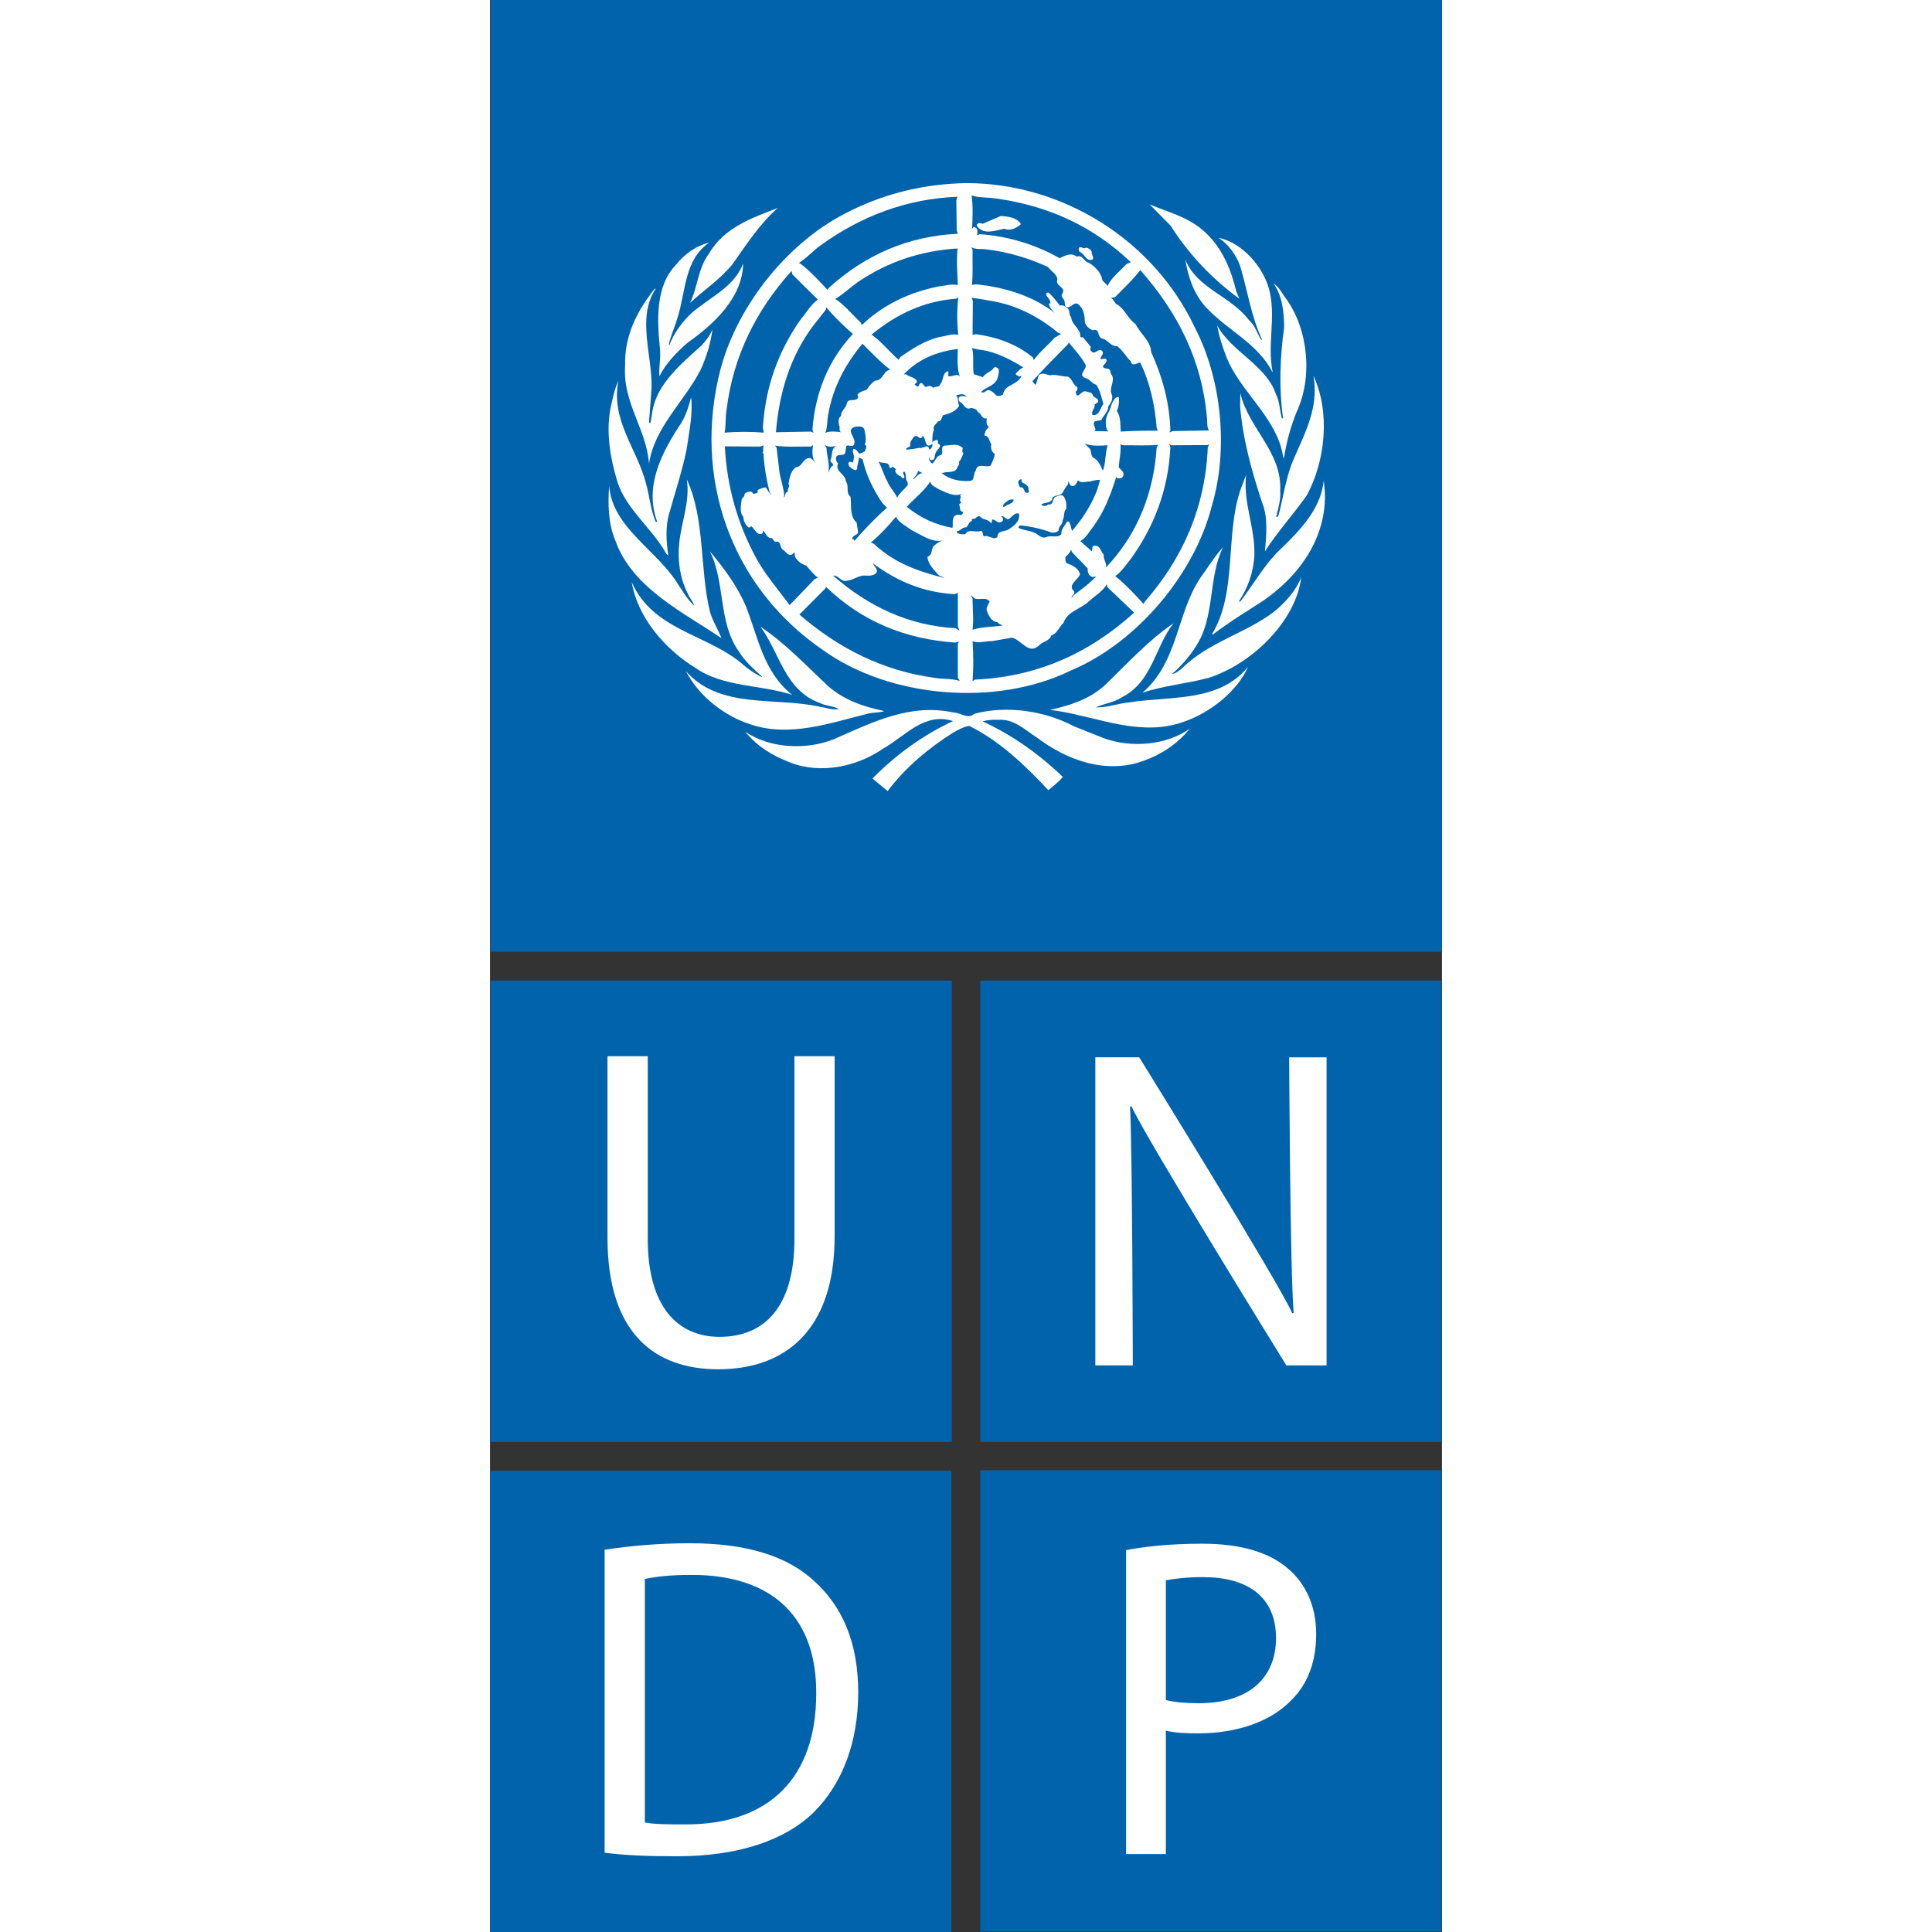 <!-- <svg version="1.1" id="Ebene_1" xmlns="http://www.w3.org/2000/svg" xmlns:xlink="http://www.w3.org/1999/xlink" x="0px" y="0px"
	 width="237.594px" height="482.191px" viewBox="0 0 237.594 482.191" enable-background="new 0 0 237.594 482.191"
	 xml:space="preserve"> -->
<svg version="1.1" id="Ebene_1" xmlns="http://www.w3.org/2000/svg" xmlns:xlink="http://www.w3.org/1999/xlink" x="0px" y="0px"
width="88" height="88" viewBox="0 0 237.594 482.191" enable-background="new 0 0 237.594 482.191"
xml:space="preserve">
<rect x="0" y="0" width="237.594" height="482.191" fill="#333333" stroke="none"/>
<rect x="0.125" y="244.746" fill="#0063AC" width="115.125" height="115.133"/>
<path fill="#FFFFFF" d="M29.32,263.609v45.285c0,23.961,11.855,32.852,27.609,32.852c16.641,0,29.082-9.602,29.082-33.199v-44.938
	H75.977v45.621c0,16.914-7.414,24.422-18.711,24.422c-10.266,0-17.895-7.309-17.895-24.422v-45.621H29.32z"/>
<rect x="122.352" y="244.746" fill="#0063AC" width="115.125" height="115.133"/>
<path fill="#FFFFFF" d="M160.43,340.77c0,0-0.117-54.863-0.695-64.562l0.352-0.109c3.781,8.32,38.664,64.672,38.664,64.672h10.039
	v-76.883h-9.336c0,0,0.219,53.496,1.125,63.773l-0.352,0.102c-3.539-7.973-38.195-63.875-38.195-63.875h-10.957v76.883H160.43z"/>
<rect x="122.352" y="366.949" fill="#0063AC" width="115.125" height="115.125"/>
<path fill="#FFFFFF" d="M199.367,391.676c-4.582-4.109-11.75-6.398-21.574-6.398c-7.973,0-14.25,0.695-19.043,1.605v75.855h9.926
	v-30.797c2.297,0.566,5.02,0.676,7.992,0.676c9.699,0,18.238-2.887,23.48-8.438c4-4.016,6.047-9.492,6.047-16.434
	C206.195,400.887,203.574,395.312,199.367,391.676"/>
<path fill="#0063AC" d="M176.898,425.09c-3.203,0-6.055-0.234-8.223-0.793v-29.879c1.715-0.344,5.02-0.797,9.348-0.797
	c10.949,0,18.148,4.875,18.148,15.164C196.172,419.152,188.973,425.09,176.898,425.09"/>
<rect y="367.062" fill="#0063AC" width="115.133" height="115.129"/>
<path fill="#FFFFFF" d="M80.953,394.645c-6.73-6.27-16.867-9.48-31.129-9.48c-7.879,0-15.043,0.691-21.223,1.613v75.617
	c5.133,0.688,10.957,0.891,18.141,0.891c14.93,0,26.797-3.84,34.117-11.035c7.047-7.059,11.035-17.352,11.035-29.887
	C91.895,409.93,87.906,400.918,80.953,394.645"/>
<path fill="#0063AC" d="M48.68,455.336c-3.891,0-7.527,0-10.031-0.473v-60.789c2.625-0.562,6.508-1.012,11.625-1.012
	c20.984,0,31.266,11.293,31.141,29.64C81.414,443.457,69.887,455.438,48.68,455.336"/>
<rect x="0.125" fill="#0063AC" width="237.469" height="237.523"/>
<path fill="#FFFFFF" d="M203.832,123.668c-3.324,4.703-7.34,9.117-10.418,13.926c0.344-3.801,0.797-8.484-0.695-12.098
	c-2.555-7.75-4.805-15.625-5.516-24.141l0.07-3.258c1.934,8.699,10.484,14.688,9.938,24.438c0.195,2.371-0.539,4.359-0.973,6.449
	l0.152,0.152l0.387-0.434c1.262-4.777,1.895-9.816,3.863-14.281c2.805-6.414,6.289-12.898,4.867-20.652
	C209.773,102.914,208.496,115.121,203.832,123.668"/>
<path fill="#FFFFFF" d="M198.57,74.395c5.613,7.598,6.852,19.684,2.754,28.387c-1.5,3.699-2.59,7.629-3.184,11.711
	c-0.297-0.695-0.355-1.645-0.602-2.438c-2.227-8.512-10.289-14.586-13.617-22.625c-1.039-2.633-1.93-5.348-2.43-8.203
	c3.531,6.547,12.266,9.941,14.652,17.156c0.98,1.84,0.926,4.109,1.512,6.074c0.129,0,0.258-0.094,0.258-0.219
	c-1.043-7.441-0.734-15.227,0.289-22.562c-0.062-3.988-0.445-7.848-2.664-10.922C196.961,71.578,197.609,73.164,198.57,74.395"/>
<path fill="#FFFFFF" d="M194.625,72.941c1.477,6.648-0.66,13.133,0.695,19.844l-0.066,0.055
	c-3.613-7.109-11.297-10.465-16.582-16.164c-3.078-3.387-4.398-7.508-5.148-11.871c3.031,7.309,11.188,8.926,15.875,15.062
	c1.578,1.422,2.094,3.391,3.102,5.012l0.164-0.172c-2.703-5.754-3.617-12.246-5.461-18.379c-0.969-2.66-2.836-5.285-5.344-6.965
	C188.016,60.629,193.355,67.051,194.625,72.941"/>
<path fill="#FFFFFF" d="M178.168,57.684c4.645,4.145,6.738,9.531,8.109,15.102l0.75,1.766c-6.738-4.832-12.844-11.359-17.152-18.223
	l-5.258-5.324C169.242,52.965,174.219,54.137,178.168,57.684"/>
<path fill="#FFFFFF" d="M90.133,52.527c8.766-4.324,18.355-6.641,28.789-6.828c23.859,0.031,46.648,14.039,57.031,36.129
	c6.578,12.691,8.449,30.168,4.184,44.496c-4.34,16.93-18.582,34.055-35.168,41.02c-18.664,9.145-45.195,6.859-61.836-5.074
	C60,146.43,50.539,119.105,57.531,92.141C61.777,76.133,74.527,59.969,90.133,52.527"/>
<path fill="#FFFFFF" d="M71.832,51.902c-4.652,4.078-7.879,9.238-11.324,14.047c-3.102,3.824-7.051,6.355-10.578,9.648
	c1.906-3.922,1.977-8.609,4.664-12.211C58.426,56.699,65.516,54.363,71.832,51.902"/>
<path fill="#FFFFFF" d="M46.398,66.098c2.242-2.812,5.125-4.773,8.348-5.59c-6.246,4.293-5.855,12.02-7.848,18.449
	c-0.637,2.367-1.738,4.562-2.277,6.984l0.168,0.133c1.047-2.762,2.875-5.344,5.141-7.594c4.469-4.113,11.055-6.676,13.242-12.758
	c-0.094,8.453-7.16,15.086-13.891,19.844c-2.805,2.438-5.48,5.227-7.004,8.348c-0.16-2.117,0.324-4.266,0.164-6.543
	C41.711,79.996,41.176,71.574,46.398,66.098"/>
<path fill="#FFFFFF" d="M33.719,91.328C33.516,83.855,36.617,77.754,41,72.184c0.105-0.066,0.211-0.191,0.363-0.168
	c-4.805,7.312-0.832,16.523-1.043,24.848l-0.633,8.512c0.078,0.059,0.078,0.312,0.312,0.219c0.281-0.938,0.352-1.957,0.531-2.941
	c1.141-6.871,7.094-11.742,12.316-16.488c1.121-1.223,2.074-2.504,2.66-3.941c-0.41,3.406-1.492,6.855-2.914,10.023
	c-4.047,7.91-11.555,14.391-12.906,23.445C39.023,107.027,33.094,100.539,33.719,91.328"/>
<path fill="#FFFFFF" d="M30.055,101.957c0.539-2.336,0.969-4.75,1.977-6.895c-1.941,9.879,4.711,16.992,6.891,25.57
	c0.914,3.188,1.148,6.645,2.441,9.648c0.129,0.066,0.23-0.066,0.316-0.16c-3.258-9.109,1.422-17.562,6.133-24.684
	c1.141-1.934,1.812-4.086,2.375-6.289c0.5,4.109-0.527,8.863-1.141,13.129c-1.133,5.441-2.844,10.594-4.328,15.891
	c-0.988,3.281-0.73,7.016-0.219,10.465l-0.477-0.379c-3.469-6.359-10.289-11.324-12.305-18.285
	C30.031,114.426,28.922,108.012,30.055,101.957"/>
<path fill="#FFFFFF" d="M29.742,121.262c0.766,10.48,12.031,16.016,17.258,24.684c1.234,1.777,2.309,3.734,3.949,5.215
	c-0.258-1.102-1.293-2.055-1.676-3.191c-1.84-3.637-2.496-7.969-2.055-12.371c0.516-5.348,2.75-10.32,1.902-15.953
	c4.582,9.91,3.191,22.258,5.754,32.977c0.668,2.344,2.027,4.43,2.914,6.68c-9.438-6.43-22.285-12.539-26.469-24.305
	C29.555,130.941,29.367,125.914,29.742,121.262"/>
<path fill="#FFFFFF" d="M35.375,145.309c5.262,11.898,18.414,12.883,27.258,20.129c1.605,1.426,3.336,2.656,5.156,3.52l0.094-0.102
	c-2.039-1.836-4.367-3.922-5.797-6.297c-5.156-7.18-3.344-17.25-7.211-24.969c3.516,4.203,6.711,8.566,8.836,13.352
	c3.164,7.789,4.359,16.582,11.684,22.473c-7.934-2.594-17.191-1.863-24.16-6.738C43.613,161.992,36.805,154.047,35.375,145.309"/>
<path fill="#FFFFFF" d="M48.891,167.496c8.41,9.594,22.195,6.391,33.418,8.891c1.574,0.23,3.043,0.855,4.723,0.602
	c-1.336-0.852-3.195-0.754-4.656-1.516c-8.797-3.109-10.098-12.633-14.879-19.047c6.117,4.051,11.23,9.516,16.875,14.805
	c4.055,3.539,8.91,5.18,14.039,6.238c-1.223,0.438-2.848,0.312-4.172,0.66c-9.207,2.285-19.465,5.984-29.246,2.652
	C58.641,178.789,52.086,173.766,48.891,167.496"/>
<path fill="#FFFFFF" d="M163.262,189.832c-9.492,3.551-19.406-0.156-26.812-5.781c-2.996-1.91-5.652-4.66-9.551-4.395
	c-1.395-0.039-2.766,0.027-3.953,0.379c7.211,3.352,13.902,7.969,20.031,13.887c-1.043,1.168-2.367,2.273-3.633,3.289
	c-5.891-6.348-12.445-12.477-19.758-16.043c-1.414,0.184-2.789,1.043-4.07,1.727c-5.961,3.773-11.852,8.625-16.266,14.539
	l-3.812-3.133c6.078-6.133,12.797-10.914,20.125-14.34c-7.203-2.273-11.914,3.762-17.387,6.84
	c-6.398,4.461-15.574,6.551-23.309,3.48c-4.148-1.578-8.148-3.895-11.164-7.664c6.086,4.184,15.125,4.629,22.027,1.91
	c9.277-4.023,18.879-9.113,30.051-6.688c1.754,0.039,3.461,1.777,5.109,0.293c8.289-2.156,17.68-0.664,24.836,3.129l7.367,2.941
	c6.844,2.531,15.703,1.84,21.559-2.348C171.648,185.617,167.531,188.316,163.262,189.832"/>
<path fill="#FFFFFF" d="M173.453,180.031c-10.684,4.02-21.395-0.91-31.613-2.566l-1.965-0.258v-0.051
	c4.875-1.109,9.617-2.57,13.516-6.09c5.723-5.504,10.812-11.16,17.184-15.504c-4.723,6.051-5.215,14.652-13.008,18.543
	c-1.941,1.266-4.363,1.484-6.363,2.449c2.848,0.062,5.445-0.965,8.262-1.246c10.449-1.633,22.402,0.039,29.715-8.859
	C186.453,172.645,179.664,177.844,173.453,180.031"/>
<path fill="#FFFFFF" d="M179.359,169.176c-5.43,1.457-11.25,1.93-16.547,3.73c8.957-7.684,8.461-19.582,14.438-28.637
	c1.891-2.57,3.473-5.266,5.695-7.688c-3.629,7.309-2.062,16.766-6.234,23.859c-1.613,2.797-3.922,5.531-6.465,7.758
	c0.84-0.047,1.57-0.758,2.285-1.238c6.805-6.773,15.672-8.676,23.008-14.184c2.945-2.344,5.645-5.406,6.938-8.723
	C201.078,155.277,189.91,165.816,179.359,169.176"/>
<path fill="#FFFFFF" d="M192.816,150.027c-4.207,2.75-8.48,5.305-12.527,8.438v-0.359c6.211-10.32,3.164-24.477,6.984-35.797
	l1.43-3.797c-0.789,7.051,2.273,13.035,2.07,20.121c-0.234,4.277-1.625,8.074-3.875,11.484h0.375
	c3.039-3.977,5.422-8.215,8.969-12.023c5.504-5.309,11.102-10.75,11.832-18.125C209.938,132.273,203.039,143.055,192.816,150.027"/>
<path fill="#0063AC" d="M145.191,149.211l0.441-0.613c1.902-1.48,3.953-2.883,5.633-4.715h0.23c-0.395-0.121-0.871,0.258-1.301,0.07
	c-0.902-0.41-1.047-1.207-1.047-2.121l-3.891-4.023l-0.211-0.598c-0.297,0.762-0.875,1.234-1.43,1.793
	c0.027,0.516-0.16,1.281,0.449,1.621c1.262,0.414,2.906,1.242,3.188,2.723c-0.512,1.398-3.168,2.66-1.527,4.18
	C146.258,148.281,144.977,148.566,145.191,149.211"/>
<path fill="#0063AC" d="M122.562,97.844c0.734,0.406,1.137-0.344,1.758-0.504c0.875,0.094,1.562,0.859,2.102,1.422
	c0.562,0.25,1.109-0.094,1.613-0.281c0.355-2.629,3.645-2.25,4.621-4.711l-0.602,0.223c-0.25-0.355-0.879-0.199-0.844-0.762
	c0.531-0.523,1.23-1.312,1.891-1.523c-2.836-1.781-5.781-3.297-9.016-4.109c-1.266-0.297-2.602-0.328-3.805-0.766
	c0.609,1.805,0.078,4.457,0.453,6.555l2.262,0.75c0.684-1.102,2.133-1.312,2.762-2.367c0.406-0.348,0.883,0,1.211,0.379
	c0.105,0.852-0.129,1.707-0.387,2.527C125.727,96.391,123.699,96.598,122.562,97.844"/>
<path fill="#0063AC" d="M156.277,119.105c-1.336,4.246-2.887,8.387-5.551,12.09c-1.035,1.328-2.062,3.172-3.402,3.859l2.871,2.535
	c0.152-0.156,0.062-0.414,0.105-0.629c0-0.379,0.176-0.824,0.652-0.77c1.387-0.027,1.414,1.461,2.211,2.223
	c-0.168,1.203,0.887,2.152,0.535,3.262c7.98-8.422,11.973-18.734,12.703-30.16l0.434-0.504c-2.848,0.277-5.852,0.082-8.789,0.125
	l-0.703-0.215c0.199,1.926-0.316,3.793-0.434,5.691l1.027,1.133c0.305,0.445,0.195,1.113-0.211,1.453
	C157.273,119.496,156.711,119.465,156.277,119.105"/>
<path fill="#0063AC" d="M148.664,91.098c-1.062-2.02-2.77-3.824-4.234-5.629l-0.152,0.391c-2.918,3.027-6.117,6.16-8.895,9.27
	c0.18,0.371,0.492,0.727,0.859,0.91c0.113-0.754,0.535-1.426,0.605-2.215c0.746-1.039,1.898-0.379,2.871-0.156
	c1.516-0.352,2.941,0.352,4.492,0.328c1.145,0.555,1.242,2.016,2.289,2.582c0.281,0.402,0.055,0.891-0.324,1.207
	c0.324,2.371,1.453-0.637,2.66-0.062c0.5,0.188,1.137,0.121,1.508,0.656c0.191,0.984,1.398,0.805,1.461,1.742
	c-0.098,0.469-0.602,0.602-0.938,0.863c0.305,0.941-0.953,1.543-0.523,2.555c1.836,0.348,1.902-1.777,2.75-2.719
	c-0.469-1.637-0.82-3.324-1.758-4.781c-1.039-0.215-1.668-1.457-2.723-1.672C146.586,93.566,148.93,92.309,148.664,91.098"/>
<path fill="#0063AC" d="M120.438,157.184c2.348-0.793,5.07-0.672,7.602-1.082c-0.5-0.191-1.016-0.305-1.398-0.82
	c-1.484-0.098-2.188-1.637-2.648-2.824c-0.227-0.84,0.352-1.539,0.695-2.273c-0.625-1.293-2.594-0.359-3.742-0.82
	c-0.312-0.258-0.539-0.641-0.973-0.707l0.465,0.707C120.438,151.961,120.758,154.617,120.438,157.184"/>
<path fill="#0063AC" d="M122.477,132.492c0.82,0.156,0.238,1.051,0.844,1.371c1.293-0.422,2.289,1.098,3.32,0.148
	c-0.055-1.488,1.629-1.363,2.539-1.742c1.434-0.852,3.039-1.992,2.883-3.891l-0.242-0.277c-0.977,0-1.477,0.754-2.188,1.352
	c-0.906,0.516-1.352-0.949-2.07-0.598c0.031,0.156,0.191,0.227,0.328,0.281c0.172,0.23,0.242,0.699,0,0.93
	c-1.086,0.977-1.59-0.488-2.609-0.395v0.395c0.039,0.211-0.059,0.562-0.367,0.43c-0.648-1.043-1.941-0.66-2.578-1.57
	c-0.398-0.223-0.789,0.059-1.07,0.309c-0.219,0.48-1.234-0.059-0.984,0.77c-0.781,0.273-0.871,1.125-1.445,1.637
	c-0.996-0.168-1.422,0.949-2.352,0.926c0.094,0.184,0,0.504,0.277,0.527c0.582,0.254,1.148,0.309,1.852,0.223
	C119.555,131.805,121.145,133.07,122.477,132.492"/>
<path fill="#0063AC" d="M131.828,120.129c0.047,0.469,0.117,1.102,0.516,1.504c1.234-0.18,0.707,1.523,1.836,1.375
	c0.641-0.191,0.043-0.73,0.219-1.141c-0.176-0.953-1.102-1.051-1.742-1.621c-0.07-0.184,0.07-0.344,0.148-0.496
	C132.344,119.492,132.125,119.781,131.828,120.129"/>
<path fill="#0063AC" d="M130.391,76.449c-3.211-1.133-6.711-1.617-10.203-2.141l0.32,0.691l-0.066,8.57l0.832-0.16
	c5.242,0.723,10.047,2.41,14.203,5.789l0.227,0.672c1.402-2,3.562-3.711,5.234-5.602l1.594-0.922l-0.762-0.312
	C138.281,80.125,134.504,77.918,130.391,76.449"/>
<path fill="#0063AC" d="M71.527,111.77l0.691,5.828c0.273,2.242,1.266,4.395,1.195,6.609c0.344-0.473,0.129-1.43,0.992-1.523
	c-0.359-0.691,0.66-1.289,0.086-1.895c0.281-1.516,0.461-3.074,1.805-4.172c1.625-0.07,1.742-2.199,3.359-2.293
	c0.82-0.031,1.328,1.078,1.691,1.457c-1.027-1.223-0.973-3.25-0.715-4.648l-0.695,0.324c-2.945-0.066-6.008,0.172-8.797-0.227
	L71.527,111.77z"/>
<path fill="#0063AC" d="M128.27,126.578c0.75-0.789,2.348-0.754,2.418-1.891c-1.105-0.176-1.668,0.434-2.418,1.039
	C128.164,125.965,127.82,126.41,128.27,126.578"/>
<path fill="#0063AC" d="M148.398,110.699l0.969,0.973c0.977,0.664,0.324,2.082,1.359,2.656c1.227,0.629,1.68,2.059,2.227,3.133
	c0.184-0.281,0.184-0.629,0.281-0.918c0.438-1.738,0.371-3.695,0.91-5.406C152.242,111.23,150.055,111.418,148.398,110.699"/>
<path fill="#0063AC" d="M135.633,132.871c1.074,0.281,1.812,1.621,3.16,1.207c1.145-0.637,3.043,0.379,3.801-0.824
	c-0.121-1.172,0.891-2.027,1.402-3.035l0.371-0.098c0.637,0.66,0.602,1.652,0.891,2.371c0.875-0.945,1.574-1.996,2.371-2.969
	c2.086-3.043,3.867-6.301,4.617-9.773c-0.848,0.027-1.707,0.172-2.488,0.43c-0.922-0.051-2.035,0.48-2.828-0.156
	c-0.273-0.246-0.473,0.133-0.43,0.387c-0.328,0.473-0.648,1.066-1.375,0.852c-0.566-0.254-0.566-0.852-0.758-1.297
	c0.031,0.352-0.09,0.664-0.16,0.98c-0.656,0.688-0.891,1.363-1.355,2.117c-0.664,0.73-1.738,0.473-2.441,1.074
	c-0.129,1.523-1.805,1.199-2.754,1.688c-0.062,0.184,0.156,0.211,0.25,0.375c0.453,0.125,1.051,0.125,1.367-0.32
	c1.328,0.355,1.043-1.32,1.816-1.898c0.66-0.094,1.293-0.66,1.973-0.211c0.711,0.844,0.863,2.078,0.766,3.188
	c-0.766,0.754-0.371,1.992-0.914,2.879c0.121,1.051-1.145,1.52-0.98,2.566c-0.402,0.469-1.113,0.543-1.746,0.543
	c-2.484-0.949-5.125-1.559-7.91-1.816c-0.254,0.098-0.41,0.32-0.375,0.609C133.051,132.34,134.434,132.371,135.633,132.871"/>
<path fill="#0063AC" d="M116.762,160.598l0.328-0.48l-0.984,0.258c-12.34-0.848-23.254-5.211-32.27-13.93l-0.102,0.383l-6.516,6.551
	c9.867,8.551,21.008,14.059,33.727,15.801c2.031,0.34,4.352,0.152,6.297,0.754l-0.48-0.754V160.598z"/>
<path fill="#0063AC" d="M104.012,126.48c3.398,2.797,7.191,4.523,11.402,5.258c0.219-0.852-0.125-1.926,0.316-2.656
	c0.316-0.703,1.16-0.672,1.805-0.551c0.375-0.027,0.609-0.496,0.375-0.824c-0.914-0.176-0.492-1.191-0.824-1.766
	c0.047-0.312,0.578-0.25,0.449-0.668c-0.645-0.504,0.309-1.066-0.223-1.605c0.152-0.109,0.27-0.297,0.43-0.402
	c-1.918,0.805-3.957-0.367-5.648-1.117c-0.836-0.488-2.031-0.945-2.211-1.969C108.523,122.395,105.91,124.422,104.012,126.48"/>
<path fill="#0063AC" d="M100.758,116.613c-0.309-0.164-0.352-0.125-0.602,0.148c-0.152,0-0.344,0.039-0.469-0.055
	c0-1.805-2.027-0.727-2.781-1.668c0.883,1.629,1.359,3.504,2.266,5.141c0.578,1.457,1.836,2.602,2.414,4.027
	c0.598-1.141,1.805-2.059,2.664-3.105c0.062-0.469-0.039-0.887-0.309-1.23c-0.27-0.672-0.012-1.613-0.535-2.18
	c-0.805,0.285,0.301,1.102-0.055,1.586c-0.344,0.219-0.727-0.078-0.75-0.391c-0.734-0.117-1.305-0.762-1.531-1.426
	C101.68,117.082,100.918,116.922,100.758,116.613"/>
<path fill="#0063AC" d="M106.836,117.531c-0.199,0.785-0.727,1.477-1.305,2.051l0.098,0.062c0.762-0.543,1.312-1.512,2.285-1.574
	L106.836,117.531z"/>
<path fill="#0063AC" d="M116.016,148.289c-7.695-0.383-14.43-3.195-20.414-7.668c0.188,0.758,1.195,1.25,0.914,2.191
	c-0.539,0.863-1.645,0.879-2.523,0.863c-1.816-0.293-3.148,1.074-4.84,1.254c-1.559,0.48-2.098-1.422-3.516-1.254
	c8.789,7.676,18.848,12.484,30.633,13.121l0.887,0.602l-0.391-1.074v-8.359L116.016,148.289z"/>
<path fill="#0063AC" d="M81.84,144.172c-1.082-0.762-2.039-1.988-2.941-3.043c-1.047-0.281-2.133-1.008-2.664-2.016
	c-0.312-0.359-0.023-0.977-0.371-1.234l-0.398,0.473c-1.105,0.535-1.5-0.605-2.262-1.074c-0.992-0.531-0.504-2.406-1.844-2.062
	c-0.5-0.023-0.664-0.594-0.98-0.906c-1.223,0.117-1.547-1.242-2.215-1.902c-0.129,0.285,0,0.66-0.375,0.848
	c-1.273,0.289-1.703-1.262-2.57-1.902c-0.227,0.098-0.375,0.363-0.703,0.293c-0.746-0.664-1.258-1.621-1.297-2.656
	c-1.039-1.188-0.562-3.043-0.367-4.473c0.191-0.379,0.734-0.594,0.625-1.066c0.293-0.668,0.992-0.734,1.656-0.766
	c0.254,0.133,0.508,0.379,0.625,0.609c0.414-0.258,1.34,0.023,0.984-0.895c0.531-0.469,1.336-0.637,2.066-0.762
	c0.504,0.641,0.75,1.367,1.426,1.961l-0.441-0.691c-0.762-3.102-1.359-6.262-1.535-9.621c0.035-0.188-0.391-0.281-0.152-0.465
	l0.059,0.09c0.039-0.699-0.016-1.301,0.094-1.773l-0.852,0.32l-8.797-0.062c0.508,10.117,3.191,19.328,7.758,27.785
	c2.242,4.172,5.535,7.934,8.406,11.832l6.297-6.523L81.84,144.172z"/>
<path fill="#0063AC" d="M91.961,70.285c-1.965,1.359-3.766,3.133-5.789,4.336c2.348,1.48,4.273,3.961,6.391,5.91l0.223,0.605
	c5.387-5.156,11.93-8.16,18.996-9.617c1.664-0.168,3.352-0.73,4.98-0.375c-0.113-3.016-0.379-6.148-0.066-9.129
	C107.527,62.562,99.32,65.344,91.961,70.285"/>
<path fill="#0063AC" d="M84.43,103.32c-0.344,1.52-0.152,3.285-0.762,4.715c1.121-0.516,2.723-0.316,3.957-0.16
	c-0.719-0.379-0.113-1.293-0.539-1.809c-0.094-0.777-0.227-1.762,0.539-2.277c-0.086-1.297,1.293-1.961,1.434-3.133
	c0.34-1.324,1.855-0.43,2.59-1.133c0.477-0.258,0.062-0.695,0.062-1.043c0.633-0.867,1.617-0.824,2.367-1.305
	c0.547-0.82,1.242-1.707,2.125-2.199c1.902,0.059,1.938-2.605,3.734-2.672c-2.465-1.867-4.809-4.363-6.992-6.523
	C88.586,91.008,85.602,96.762,84.43,103.32"/>
<path fill="#0063AC" d="M85.637,116.16c0.09-0.57-0.754-0.719-0.676-1.289c0.609-1.176,0.031-3.07,1.59-3.578
	c-1.102,0.188-2.086,0.41-3.027-0.281l0.449,0.758c0.074,2.086,0.91,4.078,0.457,6.203C84.789,117.371,84.883,116.547,85.637,116.16
	"/>
<polygon fill="#0063AC" points="94.359,139.004 94.242,138.789 94.359,139.18 "/>
<path fill="#0063AC" d="M83.832,77.27l-3.422,4.352c-5.598,7.68-8.262,16.57-9.051,26.258l8.676-0.164l0.82,0.324
	c-0.348-0.234-0.262-0.605-0.379-0.918c0.703-9.023,3.859-17.059,10.086-23.773c-2.398-2.078-4.648-4.297-6.684-6.672L83.832,77.27z
	"/>
<path fill="#0063AC" d="M110.562,136.449c0.695-0.738,1.516-1.23,2.375-1.547c-2.809,0.574-5.289-1.453-7.684-2.562
	c-1.363-1.016-3.137-1.84-3.957-3.355c-1.875,2.277-4.082,4.648-6.289,6.453c0.965,0.062,1.516,1.145,2.336,1.621
	c4.75,3.949,10.664,5.855,16.16,7.211l-1.5-0.703c-1.148-1.289-2.766-2.812-2.824-4.609
	C110.316,138.566,110.188,137.309,110.562,136.449"/>
<path fill="#0063AC" d="M88.918,111.293l-0.246,1.672c-0.387,0.988-1.617,0.25-2.18,0.926c-0.41,0.629,0.016,1.293,0.367,1.797
	c-0.883,2.027,2.008,2.668,1.965,4.496c0.891,1.141-0.121,2.781,1.148,3.797c0.277,2.059-0.285,4.848,1.52,6.457l0.32,1.969
	c0.367,1.355-1.625,1-1.367,2.211c0.395-0.191,0.469,0.32,0.508,0.441v-0.062c2.438-2.812,5.25-5.789,8.125-8.285l-1.195-1.207
	c-2.25-3.359-4.02-6.938-4.875-10.859l-0.914-0.469c-0.039,1.008-0.516,1.801-0.445,2.812l-0.316,0.379
	c-0.66-0.023-1.082-0.566-1.645-0.918c-0.137-0.348-0.484-0.91,0.062-1.195c0.316-0.027,0.531,0.062,0.766,0.211
	c0.277-0.344,0.156-0.844,0.324-1.289c0.074-0.762-0.59-1.457-0.117-2.125c0.609-0.059,1.055,0.668,1.301,1.074
	c0.609,0.188,1.086-0.305,1.586-0.535c0-0.539,0.75-1.27-0.07-1.578c0.453-1.238,0.133-2.535-0.07-3.734
	c-0.332-1.047-1.508-0.859-2.359-0.762c-2.566,0.816,0.414,2.754-0.219,4.332C90.531,111.77,89.586,110.918,88.918,111.293"/>
<path fill="#0063AC" d="M170.023,111.137l-0.527-0.383l0.309,0.855c-0.496,10.535-4.012,19.836-10.039,28.113
	c-1.156,1.383-2.25,3.086-3.723,4.07c2.414,1.895,5.074,4.746,7.055,6.938l0.246-0.477c9.691-11.047,15.195-23.844,15.797-38.645
	l0.387-0.758l-0.473,0.23L170.023,111.137z"/>
<path fill="#0063AC" d="M84.277,72.395l0.152-0.438c9.242-8.414,20-13.039,32.332-13.609l-0.277-0.754l-0.098-7.605l0.262-0.879
	c-12.727,0.504-24.023,4.84-34.039,12.055c-1.941,1.332-3.648,3.352-5.609,4.5h0.27C79.781,67.488,82.156,70.121,84.277,72.395"/>
<path fill="#0063AC" d="M116.336,74.551c-8.039,0.578-15.016,3.922-21.117,8.965c2.414,1.66,4.555,4.355,6.742,6.281
	c0.156-0.211,0.32-0.434,0.477-0.691c3.008-2.141,6.121-4.102,9.66-4.992c1.566-0.164,3.129-0.914,4.77-0.547
	c-0.34-2.977-0.34-6.258,0-9.328L116.336,74.551z"/>
<path fill="#0063AC" d="M116.762,87.082c-5.086,0.668-9.773,2.41-13.5,6.363h0.684c0.77,0.762,1.992,0.602,2.574,1.621
	c0.285,0.57-0.543,0.504-0.512,0.973c0.164,0.137,0.391,0.16,0.512,0.379c0.598,0.211,0.469-0.344,0.703-0.594
	c0.777-0.789,0.914,0.758,1.668,0.758c0.539-0.352,1.297-0.383,1.672,0.219c0.516-0.445,1.594-0.039,1.75-0.848
	c0.992-1.051,0.445-2.656,1.898-3.324c0.508,0.273-0.031,0.758,0.16,1.203c0.973,0.406,2.082-0.832,2.871,0.16
	C116.527,91.93,116.695,89.359,116.762,87.082"/>
<path fill="#0063AC" d="M117.09,101.266c-0.941,1.574-2.527,1.926-4.012,2.371c-0.418,0.504-0.32,1.617-1.297,1.512
	c-0.316,0.707-1.395,1.113-0.984,2.129c-0.516,1.07-0.27,2.469-0.539,3.641c-1.867,1.172-1.344-1.555-2.273-2.125l-0.336,0.539
	c-0.355,0.094-0.613-0.129-0.875-0.375c-0.281-0.117-0.766-0.203-1.016,0.062c-0.41,0.699-1.043,1.266-0.883,2.211
	c-0.188,0.562-1.141,0.375-1.008,0.984c1.047-0.031,2.172-0.219,3.191-0.445c0.738,0.188,1.332-0.348,2.062-0.375
	c0.238,0.125,0.551,0.375,0.441,0.754h0.258c0.496-0.379,0.707-0.961,0.496-1.512c0.07-0.672,0.797-0.672,1.23-0.863
	c0.41,0.191,0.156,0.598,0.234,0.93c1.418,0.527-0.352,1.574-0.551,2.328c-0.375,0.605,0,1.969-1.195,1.777
	c-0.215-0.062-0.363-0.289-0.309-0.547h-0.164c-0.031,0.516,0.352,1.203,0.852,1.426c0.875-0.727,0.91-1.961,2.195-2.121
	c0.648-0.691-0.297-1.773,0.695-2.336c1.641-0.043,3.391-0.73,4.703,0.594c-0.098,0.57-0.309,0.84,0.164,1.305
	c-0.328,0.727-0.531,1.516-1.141,2.125c0.152,0.406,0.035,0.91-0.336,1.195c-0.43,1.934-2.641,1.008-3.938,1.684
	c1.992,1.512,4.398,2.078,6.984,1.895c1.359-0.062,0.766-1.742,1.461-2.496c0.438-2.215,2.473-0.703,3.711-1.305
	c0.469-0.941,0.945-1.863,1.062-2.938c-0.781-0.504-1.094-1.465-0.848-2.371c-0.535-0.73-0.48-2.062-1.66-2.191
	c-0.168-0.25-0.027-0.578,0.137-0.75c-0.023-0.699,0.66-0.922,0.855-1.461c-0.719-0.473-0.531-1.52-0.477-2.129
	c-1.242,0.359-1.359-1.254-2.277-1.602c-0.223-0.734-1.012-0.859-1.641-0.98c-1.523,0.727-1.77-1.145-2.91-1.586
	c-0.125-0.348-0.395-0.855,0-1.137c0.57-0.484,1.32-0.066,1.984-0.105l-0.527-0.281c-0.504-0.566-1.617-0.215-2.277,0
	C116.969,99.332,116.695,100.473,117.09,101.266"/>
<path fill="#0063AC" d="M68.32,107.977l-0.215-1.242c0.605-10.098,3.824-19.082,9.496-27.113c1.414-1.621,2.461-3.637,4.238-4.848
	c-2.059-1.926-4.199-4.176-6.371-6.293l-0.215-0.859c-9.027,10.031-14.582,21.484-16.199,34.559c-0.359,1.902-0.117,3.859-0.5,5.797
	C61.711,107.719,65.152,107.719,68.32,107.977"/>
<path fill="#0063AC" d="M153.934,145.793c-0.902,1.734-2.859,2.836-4.348,4.176c-2.055,2.059-5.406,2.496-6.457,5.477
	c-1.102,1-1.477,2.586-3.023,3.152c-0.586,1.523-2.199,1.43-3.113,2.531c-2.652,2.375-4.367-1.512-6.773-1.98L125.383,160
	c-1.684,0-3.359,0.598-4.945,0.059c0.234,3.219,0.234,6.703,0,9.938l0.602-0.383c15.258-0.656,28.418-6.453,39.715-16.707
	l-6.668-6.363L153.934,145.793z"/>
<path fill="#0063AC" d="M120.281,57.52c0-0.281,0.125-0.527,0.297-0.742c0.445-0.266,0.805,0.125,0.988,0.43
	c0.047,0.449,0.238,1.215-0.141,1.469c0.379,0.055,0.582-0.227,0.91-0.227c7.246,0.539,13.961,2.652,19.977,6.07v-0.152
	c1.238-0.605,2.812-1.395,4.078-0.32c1.523-0.566,1.801,1.297,3.039,1.516c1.492,0.887,3.172,2.543,3.359,4.277
	c0.273,0.578,1.168,0.977,1.297,1.586c1.016-2.152,3.035-3.68,4.789-5.543l1.059-0.449c-9.551-9.105-20.906-14.141-33.582-15.879
	c-2.008-0.348-4.242-0.16-6.164-0.762C120.578,51.293,120.465,54.715,120.281,57.52"/>
<path fill="#0063AC" d="M120.281,71.137c1.203-0.418,2.434,0.098,3.641,0.129c6.203,1.012,12.07,3,17.016,6.832
	c-0.586-0.637-1.32-1.355-1.453-2.281c0.109-0.125,0.227-0.152,0.387-0.125c0.066-0.984-0.98-1.488-1.125-2.375
	c0.145-0.18,0.375-0.371,0.691-0.281c1.066,1.016,1.977,2.125,2.777,3.25c0.703-0.277,1.266,0.168,1.781,0.539
	c0.91,0.539,0.348,1.719,1.051,2.348c0.117,1.871,2.395,2.918,2.273,4.777c0.016,0.441,0.562,0.094,0.754,0.324l1.898,2.332
	c-0.352,0.453-0.059,0.992,0.328,1.289c0.844,0.398,1.324-0.688,2.16-0.527c1.234,0.699-0.18,1.52-0.062,2.277
	c0.48,0.027,1.09-0.375,1.469,0.098c0.16,0.699-0.57,1.141-0.871,1.586c0,0.691,0.582,0.539,1.09,0.691
	c0.562-0.027,0.922,0.672,0.762,1.145c1.582,1.645-0.48,3.414,0.281,5.16c0.496,1.129-0.121,2.238-0.832,3.098
	c0.039,1.395-1.234,2.242-1.723,3.418l-1.621,0.312c-0.863,0.852,0.734,1.902-0.133,2.441l3.547,0.066l-0.387-0.375
	c-0.492-1.391-0.379-3.273,0.48-4.5c0.547-1.141,0.668-2.508,1.68-3.484c0.219-0.059,0.629-0.473,0.82,0
	c0.07,1.074-0.027,2.305-0.531,3.258c1.016,1.453,0.879,3.355,0.973,5.156c3.137-0.191,6.207-0.246,9.281-0.219l-0.281-0.605
	c-0.48-5.848-1.676-11.395-4.121-16.387c-0.664,0.039-1.141,0.566-1.898,0.379c-0.25-0.09-0.414-0.34-0.379-0.629
	c-1.266-1.203-2.066-2.785-3.473-3.871c-1.637,0.164-2.359-1.707-3.816-1.895c-1.289-0.539-0.398-2.629-2.273-2.051
	c-0.914-0.387-1.809-1.082-1.992-2.125c0-1.645-0.316-3.422-1.793-4.496c-1.148-0.41-1.609,1.105-2.766,0.859
	c-0.625-0.324-0.34-1.141-0.547-1.676c-0.215-0.48-0.75-0.824-0.656-1.461c1.484-1.957-1.805-1.922-1.078-3.859
	c-0.195-1.395-1.602-1.938-2.336-3.035c-4.91-2.219-9.812-3.727-15.352-4.398c-1.359-0.195-2.617,0.094-3.789-0.535l0.305,0.59
	C120.371,65.246,120.578,68.379,120.281,71.137"/>
<path fill="#0063AC" d="M154.895,74.395c0.676,0.156,0.867,0.945,1.316,1.422c2.297,1.234,2.898,3.707,4.93,5.094
	c1.141,2.387,3.766,4.211,3.859,6.934c2.75,6.082,4.617,12.508,4.805,19.66l-0.242,0.371c0.281,0,0.531-0.125,0.75-0.277
	l9.121-0.168c-0.598-0.883-0.348-2.176-0.512-3.254c-1.203-14.082-7.211-26.145-16.641-36.773c-1.75,2.344-4.117,4.523-6.297,6.77
	L154.895,74.395z"/>
<path fill="#FFFFFF" d="M121.566,56.016c0.277-0.504,1.004-0.324,1.383-0.164l4.551-1.957c1.828,0.152,3.852,0.375,4.941,1.898
	v0.223c-1.145,0.941-2.598,1.699-4.113,1.066c-2.094,0.414-5.008,1.617-6.691-0.531C121.566,56.395,121.379,56.168,121.566,56.016"
	/>
<path fill="#FFFFFF" d="M148.766,61.766c0.625,0.199,1.207,0.48,1.43,1.152c-0.176,0.707,0.668,1.32,0.152,1.887
	c-1.715,0.445-1.871-1.48-3.191-1.957c-0.188-0.258-0.25-0.578-0.227-0.922C147.535,61.199,148.098,62.406,148.766,61.766"/>
</svg>
